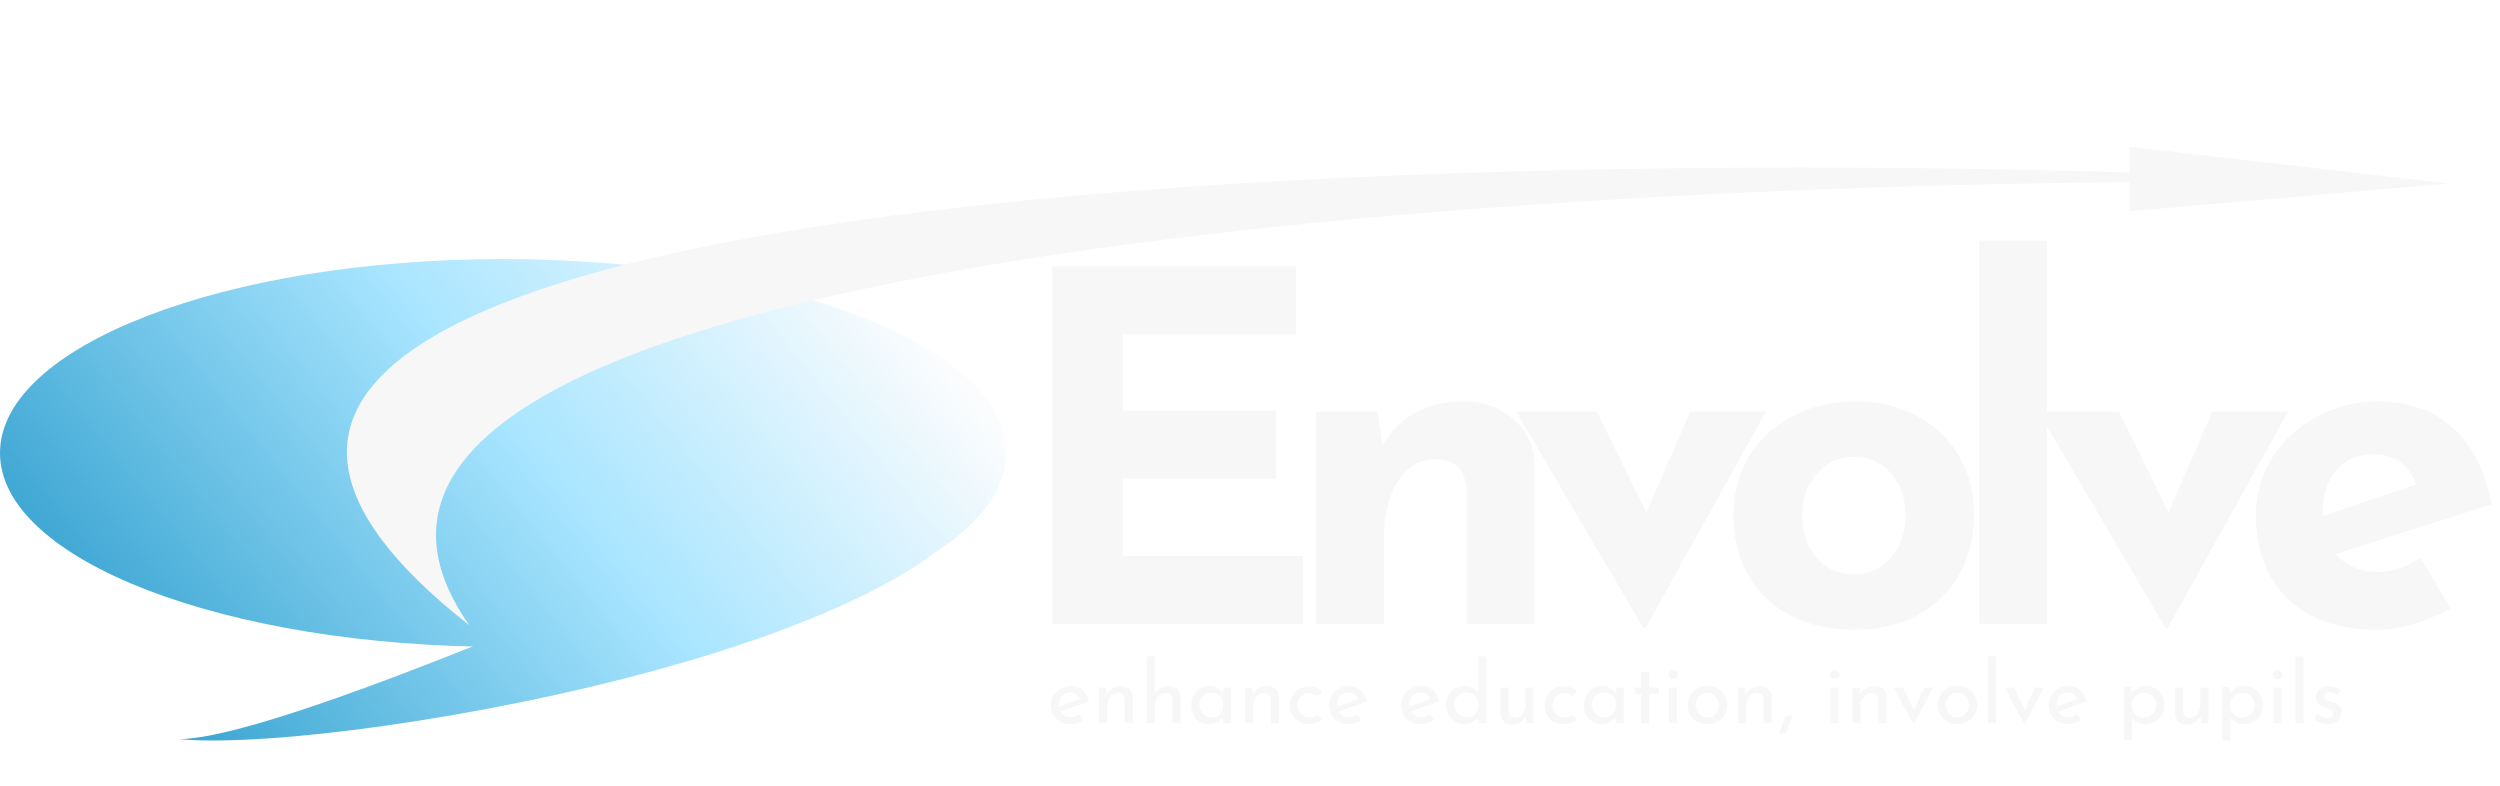 <svg width="1158" height="364" viewBox="0 0 1158 364" fill="none" xmlns="http://www.w3.org/2000/svg">
<g filter="url(#filter0_i)">
<path d="M466 205.818C466 255.423 361.682 295.635 233 295.635C104.318 295.635 0 255.423 0 205.818C0 156.213 104.318 116 233 116C361.682 116 466 156.213 466 205.818Z" fill="url(#paint0_linear)"/>
<path d="M460.902 197.224C486.723 287.588 161.169 345.673 83.247 338.385C149.209 336.848 460.602 186.925 460.902 197.224Z" fill="url(#paint1_linear)"/>
</g>
<g filter="url(#filter1_d)">
<path d="M217.385 285.624C-73.915 57.319 839.459 63.92 1097.5 81C878.432 75.57 81.885 92.624 217.385 285.624Z" fill="#F7F7F7"/>
<path d="M1134 81L986.393 93.849L986.393 64L1134 81Z" fill="#F7F7F7"/>
</g>
<g filter="url(#filter2_d)">
<path d="M600.325 119.4V150.9H520V186.225H591.1V217.725H520V253.5H603.475V285H487.375V119.4H600.325ZM677.954 181.95C687.254 181.95 694.979 184.725 701.129 190.275C707.429 195.825 710.654 202.875 710.804 211.425V285H679.304V223.125C678.854 213.525 674.054 208.725 664.904 208.725C657.704 208.725 651.929 212.1 647.579 218.85C643.229 225.6 641.054 234.3 641.054 244.95V285H609.554V186.675H638.129L640.379 202.425C643.979 195.975 648.929 190.95 655.229 187.35C661.679 183.75 669.254 181.95 677.954 181.95ZM817.953 186.675L762.153 287.025H761.253L702.303 186.675H739.653L762.603 233.475L782.853 186.675H817.953ZM802.997 234.6C802.997 224.55 805.322 215.55 809.972 207.6C814.772 199.65 821.447 193.425 829.997 188.925C838.697 184.275 848.522 181.95 859.472 181.95C870.422 181.95 880.022 184.275 888.272 188.925C896.672 193.425 903.122 199.65 907.622 207.6C912.122 215.55 914.372 224.55 914.372 234.6C914.372 244.65 912.122 253.725 907.622 261.825C903.122 269.925 896.672 276.3 888.272 280.95C880.022 285.45 870.272 287.7 859.022 287.7C848.072 287.7 838.322 285.6 829.772 281.4C821.372 277.05 814.772 270.9 809.972 262.95C805.322 255 802.997 245.55 802.997 234.6ZM834.722 234.825C834.722 242.625 836.972 249.15 841.472 254.4C845.972 259.5 851.672 262.05 858.572 262.05C865.772 262.05 871.547 259.5 875.897 254.4C880.397 249.3 882.647 242.775 882.647 234.825C882.647 226.875 880.397 220.35 875.897 215.25C871.547 210.15 865.772 207.6 858.572 207.6C851.672 207.6 845.972 210.225 841.472 215.475C836.972 220.575 834.722 227.025 834.722 234.825ZM948.187 107.475V285H916.687V107.475H948.187ZM1059.83 186.675L1004.03 287.025H1003.13L944.178 186.675H981.528L1004.48 233.475L1024.73 186.675H1059.83ZM1101.57 260.925C1107.87 260.925 1114.4 258.75 1121.15 254.4L1135.1 277.8C1129.7 280.8 1124 283.2 1118 285C1112 286.8 1106.3 287.7 1100.9 287.7C1089.2 287.7 1079.07 285.525 1070.52 281.175C1062.12 276.675 1055.75 270.45 1051.4 262.5C1047.05 254.4 1044.87 245.175 1044.87 234.825C1044.87 225.225 1047.35 216.375 1052.3 208.275C1057.4 200.175 1064.3 193.8 1073 189.15C1081.7 184.35 1091.22 181.95 1101.57 181.95C1115.67 181.95 1127.22 186.075 1136.22 194.325C1145.37 202.575 1151.3 214.35 1154 229.65L1082 252.6C1086.8 258.15 1093.32 260.925 1101.57 260.925ZM1099.1 206.475C1092.05 206.475 1086.42 208.875 1082.22 213.675C1078.02 218.475 1075.92 224.925 1075.92 233.025V235.05L1119.12 220.425C1115.97 211.125 1109.3 206.475 1099.1 206.475Z" fill="#F7F7F7"/>
</g>
<g filter="url(#filter3_d)">
<path d="M496 328.2C497.387 328.2 498.733 327.72 500.04 326.76L501.76 329.52C500.88 330.107 499.92 330.573 498.88 330.92C497.867 331.24 496.88 331.4 495.92 331.4C494.08 331.4 492.467 331.027 491.08 330.28C489.72 329.507 488.667 328.453 487.92 327.12C487.173 325.787 486.8 324.28 486.8 322.6C486.8 320.973 487.2 319.493 488 318.16C488.827 316.8 489.947 315.733 491.36 314.96C492.773 314.16 494.32 313.76 496 313.76C498.16 313.76 499.96 314.4 501.4 315.68C502.867 316.933 503.867 318.693 504.4 320.96L491.28 325.56C491.76 326.387 492.4 327.04 493.2 327.52C494.027 327.973 494.96 328.2 496 328.2ZM495.72 316.72C494.2 316.72 492.947 317.253 491.96 318.32C490.973 319.387 490.48 320.747 490.48 322.4C490.48 322.8 490.493 323.107 490.52 323.32L500.16 319.76C499.76 318.853 499.187 318.12 498.44 317.56C497.72 317 496.813 316.72 495.72 316.72ZM519.301 313.8C520.848 313.8 522.128 314.267 523.141 315.2C524.155 316.107 524.675 317.293 524.701 318.76V331H520.941V320.04C520.888 319.107 520.608 318.373 520.101 317.84C519.595 317.307 518.835 317.027 517.821 317C516.355 317 515.141 317.587 514.181 318.76C513.221 319.933 512.741 321.427 512.741 323.24V331H509.021V314.44H512.381L512.621 317.64C513.208 316.44 514.088 315.507 515.261 314.84C516.435 314.147 517.781 313.8 519.301 313.8ZM541.411 313.8C542.957 313.8 544.237 314.267 545.251 315.2C546.264 316.107 546.784 317.293 546.811 318.76V331H543.051V320.04C542.997 319.107 542.717 318.373 542.211 317.84C541.704 317.307 540.944 317.027 539.931 317C538.971 317 538.104 317.267 537.331 317.8C536.557 318.333 535.944 319.08 535.491 320.04C535.064 321 534.851 322.067 534.851 323.24V331H531.131V300H534.771V317.44C535.384 316.347 536.264 315.467 537.411 314.8C538.584 314.133 539.917 313.8 541.411 313.8ZM570.24 314.44V331H566.52V328.28C565.933 329.053 565.08 329.773 563.96 330.44C562.84 331.08 561.573 331.4 560.16 331.4C558.587 331.4 557.16 331.067 555.88 330.4C554.627 329.707 553.627 328.707 552.88 327.4C552.16 326.093 551.8 324.533 551.8 322.72C551.8 320.907 552.173 319.333 552.92 318C553.693 316.64 554.72 315.6 556 314.88C557.307 314.133 558.747 313.76 560.32 313.76C561.733 313.76 562.96 314.067 564 314.68C565.04 315.293 565.88 316.093 566.52 317.08L566.8 314.44H570.24ZM561.16 328.32C562.52 328.32 563.68 327.947 564.64 327.2C565.627 326.427 566.253 325.387 566.52 324.08V320.8C566.2 319.627 565.533 318.68 564.52 317.96C563.507 317.213 562.347 316.84 561.04 316.84C560.053 316.84 559.133 317.08 558.28 317.56C557.453 318.04 556.787 318.72 556.28 319.6C555.8 320.453 555.56 321.427 555.56 322.52C555.56 323.587 555.813 324.56 556.32 325.44C556.827 326.32 557.507 327.027 558.36 327.56C559.213 328.067 560.147 328.32 561.16 328.32ZM586.997 313.8C588.543 313.8 589.823 314.267 590.837 315.2C591.85 316.107 592.37 317.293 592.397 318.76V331H588.637V320.04C588.583 319.107 588.303 318.373 587.797 317.84C587.29 317.307 586.53 317.027 585.517 317C584.05 317 582.837 317.587 581.877 318.76C580.917 319.933 580.437 321.427 580.437 323.24V331H576.717V314.44H580.077L580.317 317.64C580.903 316.44 581.783 315.507 582.957 314.84C584.13 314.147 585.477 313.8 586.997 313.8ZM612.266 329.44C611.519 330.053 610.626 330.533 609.586 330.88C608.573 331.227 607.533 331.4 606.466 331.4C604.679 331.4 603.093 331.04 601.706 330.32C600.346 329.6 599.279 328.587 598.506 327.28C597.759 325.947 597.386 324.413 597.386 322.68C597.386 320.973 597.786 319.467 598.586 318.16C599.386 316.827 600.453 315.8 601.786 315.08C603.119 314.36 604.559 314 606.106 314C608.639 314 610.733 314.693 612.386 316.08L610.506 318.52C609.973 318.12 609.359 317.787 608.666 317.52C607.973 317.227 607.226 317.08 606.426 317.08C605.439 317.08 604.533 317.333 603.706 317.84C602.906 318.32 602.266 318.987 601.786 319.84C601.333 320.693 601.106 321.64 601.106 322.68C601.106 323.72 601.346 324.667 601.826 325.52C602.333 326.373 603.013 327.053 603.866 327.56C604.719 328.067 605.693 328.32 606.786 328.32C608.146 328.32 609.333 327.92 610.346 327.12L612.266 329.44ZM624.828 328.2C626.215 328.2 627.561 327.72 628.868 326.76L630.588 329.52C629.708 330.107 628.748 330.573 627.708 330.92C626.695 331.24 625.708 331.4 624.748 331.4C622.908 331.4 621.295 331.027 619.908 330.28C618.548 329.507 617.495 328.453 616.748 327.12C616.001 325.787 615.628 324.28 615.628 322.6C615.628 320.973 616.028 319.493 616.828 318.16C617.655 316.8 618.775 315.733 620.188 314.96C621.601 314.16 623.148 313.76 624.828 313.76C626.988 313.76 628.788 314.4 630.228 315.68C631.695 316.933 632.695 318.693 633.228 320.96L620.108 325.56C620.588 326.387 621.228 327.04 622.028 327.52C622.855 327.973 623.788 328.2 624.828 328.2ZM624.548 316.72C623.028 316.72 621.775 317.253 620.788 318.32C619.801 319.387 619.308 320.747 619.308 322.4C619.308 322.8 619.321 323.107 619.348 323.32L628.988 319.76C628.588 318.853 628.015 318.12 627.268 317.56C626.548 317 625.641 316.72 624.548 316.72ZM658.266 328.2C659.652 328.2 660.999 327.72 662.306 326.76L664.026 329.52C663.146 330.107 662.186 330.573 661.146 330.92C660.132 331.24 659.146 331.4 658.186 331.4C656.346 331.4 654.732 331.027 653.346 330.28C651.986 329.507 650.932 328.453 650.186 327.12C649.439 325.787 649.066 324.28 649.066 322.6C649.066 320.973 649.466 319.493 650.266 318.16C651.092 316.8 652.212 315.733 653.626 314.96C655.039 314.16 656.586 313.76 658.266 313.76C660.426 313.76 662.226 314.4 663.666 315.68C665.132 316.933 666.132 318.693 666.666 320.96L653.546 325.56C654.026 326.387 654.666 327.04 655.466 327.52C656.292 327.973 657.226 328.2 658.266 328.2ZM657.986 316.72C656.466 316.72 655.212 317.253 654.226 318.32C653.239 319.387 652.746 320.747 652.746 322.4C652.746 322.8 652.759 323.107 652.786 323.32L662.426 319.76C662.026 318.853 661.452 318.12 660.706 317.56C659.986 317 659.079 316.72 657.986 316.72ZM688.567 300V331H684.807V328.4C684.007 329.333 683.02 330.067 681.847 330.6C680.7 331.133 679.434 331.4 678.047 331.4C676.5 331.4 675.1 331.027 673.847 330.28C672.594 329.533 671.607 328.493 670.887 327.16C670.194 325.8 669.847 324.24 669.847 322.48C669.847 320.693 670.22 319.147 670.967 317.84C671.714 316.507 672.74 315.493 674.047 314.8C675.354 314.107 676.834 313.76 678.487 313.76C679.74 313.76 680.94 314.027 682.087 314.56C683.26 315.067 684.18 315.773 684.847 316.68V300H688.567ZM679.207 328.2C680.647 328.2 681.86 327.813 682.847 327.04C683.86 326.267 684.514 325.227 684.807 323.92V320.8C684.487 319.6 683.807 318.627 682.767 317.88C681.727 317.107 680.54 316.72 679.207 316.72C678.194 316.72 677.26 316.973 676.407 317.48C675.554 317.96 674.874 318.64 674.367 319.52C673.86 320.373 673.607 321.347 673.607 322.44C673.607 323.507 673.86 324.48 674.367 325.36C674.874 326.24 675.554 326.933 676.407 327.44C677.26 327.947 678.194 328.2 679.207 328.2ZM710.398 314.44V331H707.038L706.798 327.84C706.238 328.96 705.371 329.88 704.198 330.6C703.024 331.293 701.718 331.64 700.278 331.64C698.758 331.64 697.504 331.187 696.518 330.28C695.558 329.347 695.051 328.147 694.998 326.68V314.44H698.718V325.36C698.771 326.293 699.038 327.04 699.518 327.6C700.024 328.133 700.771 328.413 701.758 328.44C702.664 328.44 703.491 328.173 704.238 327.64C704.984 327.08 705.571 326.32 705.998 325.36C706.451 324.4 706.678 323.333 706.678 322.16V314.44H710.398ZM730.313 329.44C729.566 330.053 728.673 330.533 727.633 330.88C726.619 331.227 725.579 331.4 724.513 331.4C722.726 331.4 721.139 331.04 719.753 330.32C718.393 329.6 717.326 328.587 716.553 327.28C715.806 325.947 715.433 324.413 715.433 322.68C715.433 320.973 715.833 319.467 716.633 318.16C717.433 316.827 718.499 315.8 719.833 315.08C721.166 314.36 722.606 314 724.153 314C726.686 314 728.779 314.693 730.433 316.08L728.553 318.52C728.019 318.12 727.406 317.787 726.713 317.52C726.019 317.227 725.273 317.08 724.473 317.08C723.486 317.08 722.579 317.333 721.753 317.84C720.953 318.32 720.313 318.987 719.833 319.84C719.379 320.693 719.153 321.64 719.153 322.68C719.153 323.72 719.393 324.667 719.873 325.52C720.379 326.373 721.059 327.053 721.913 327.56C722.766 328.067 723.739 328.32 724.833 328.32C726.193 328.32 727.379 327.92 728.393 327.12L730.313 329.44ZM752.115 314.44V331H748.395V328.28C747.808 329.053 746.955 329.773 745.835 330.44C744.715 331.08 743.448 331.4 742.035 331.4C740.462 331.4 739.035 331.067 737.755 330.4C736.502 329.707 735.502 328.707 734.755 327.4C734.035 326.093 733.675 324.533 733.675 322.72C733.675 320.907 734.048 319.333 734.795 318C735.568 316.64 736.595 315.6 737.875 314.88C739.182 314.133 740.622 313.76 742.195 313.76C743.608 313.76 744.835 314.067 745.875 314.68C746.915 315.293 747.755 316.093 748.395 317.08L748.675 314.44H752.115ZM743.035 328.32C744.395 328.32 745.555 327.947 746.515 327.2C747.502 326.427 748.128 325.387 748.395 324.08V320.8C748.075 319.627 747.408 318.68 746.395 317.96C745.382 317.213 744.222 316.84 742.915 316.84C741.928 316.84 741.008 317.08 740.155 317.56C739.328 318.04 738.662 318.72 738.155 319.6C737.675 320.453 737.435 321.427 737.435 322.52C737.435 323.587 737.688 324.56 738.195 325.44C738.702 326.32 739.382 327.027 740.235 327.56C741.088 328.067 742.022 328.32 743.035 328.32ZM763.952 307.16V314.48H768.472V317.44H763.952V331H760.192V317.44H757.152V314.48H760.192V307.16H763.952ZM776.726 314.44V331H773.006V314.44H776.726ZM772.726 308.48C772.726 307.893 772.952 307.4 773.406 307C773.859 306.6 774.379 306.4 774.966 306.4C775.552 306.4 776.059 306.6 776.486 307C776.939 307.4 777.166 307.893 777.166 308.48C777.166 309.067 776.939 309.56 776.486 309.96C776.059 310.36 775.552 310.56 774.966 310.56C774.379 310.56 773.859 310.36 773.406 309.96C772.952 309.56 772.726 309.067 772.726 308.48ZM781.761 322.56C781.761 320.933 782.148 319.453 782.921 318.12C783.721 316.76 784.814 315.693 786.201 314.92C787.614 314.147 789.201 313.76 790.961 313.76C792.721 313.76 794.281 314.147 795.641 314.92C797.028 315.693 798.094 316.747 798.841 318.08C799.614 319.413 800.001 320.907 800.001 322.56C800.001 324.213 799.614 325.72 798.841 327.08C798.094 328.413 797.028 329.467 795.641 330.24C794.254 331.013 792.668 331.4 790.881 331.4C789.148 331.4 787.588 331.04 786.201 330.32C784.814 329.573 783.721 328.533 782.921 327.2C782.148 325.867 781.761 324.32 781.761 322.56ZM785.521 322.6C785.521 323.64 785.748 324.6 786.201 325.48C786.681 326.36 787.321 327.053 788.121 327.56C788.948 328.067 789.854 328.32 790.841 328.32C792.388 328.32 793.668 327.773 794.681 326.68C795.694 325.587 796.201 324.227 796.201 322.6C796.201 320.973 795.694 319.613 794.681 318.52C793.668 317.4 792.388 316.84 790.841 316.84C789.828 316.84 788.921 317.107 788.121 317.64C787.321 318.147 786.681 318.84 786.201 319.72C785.748 320.6 785.521 321.56 785.521 322.6ZM815.278 313.8C816.824 313.8 818.104 314.267 819.118 315.2C820.131 316.107 820.651 317.293 820.678 318.76V331H816.918V320.04C816.864 319.107 816.584 318.373 816.078 317.84C815.571 317.307 814.811 317.027 813.798 317C812.331 317 811.118 317.587 810.158 318.76C809.198 319.933 808.718 321.427 808.718 323.24V331H804.998V314.44H808.358L808.598 317.64C809.184 316.44 810.064 315.507 811.238 314.84C812.411 314.147 813.758 313.8 815.278 313.8ZM828.187 333.08L827.027 335.88H823.987L825.027 333.08C826.227 329.853 826.921 327.987 827.107 327.48H830.507L828.187 333.08ZM851.608 314.44V331H847.888V314.44H851.608ZM847.608 308.48C847.608 307.893 847.835 307.4 848.288 307C848.742 306.6 849.262 306.4 849.848 306.4C850.435 306.4 850.942 306.6 851.368 307C851.822 307.4 852.048 307.893 852.048 308.48C852.048 309.067 851.822 309.56 851.368 309.96C850.942 310.36 850.435 310.56 849.848 310.56C849.262 310.56 848.742 310.36 848.288 309.96C847.835 309.56 847.608 309.067 847.608 308.48ZM868.364 313.8C869.91 313.8 871.19 314.267 872.204 315.2C873.217 316.107 873.737 317.293 873.764 318.76V331H870.004V320.04C869.95 319.107 869.67 318.373 869.164 317.84C868.657 317.307 867.897 317.027 866.884 317C865.417 317 864.204 317.587 863.244 318.76C862.284 319.933 861.804 321.427 861.804 323.24V331H858.084V314.44H861.444L861.684 317.64C862.27 316.44 863.15 315.507 864.324 314.84C865.497 314.147 866.844 313.8 868.364 313.8ZM895.367 314.44L886.527 331.48H886.327L877.127 314.44H881.567L886.567 325L891.207 314.44H895.367ZM897.542 322.56C897.542 320.933 897.929 319.453 898.702 318.12C899.502 316.76 900.596 315.693 901.982 314.92C903.396 314.147 904.982 313.76 906.742 313.76C908.502 313.76 910.062 314.147 911.422 314.92C912.809 315.693 913.876 316.747 914.622 318.08C915.396 319.413 915.782 320.907 915.782 322.56C915.782 324.213 915.396 325.72 914.622 327.08C913.876 328.413 912.809 329.467 911.422 330.24C910.036 331.013 908.449 331.4 906.662 331.4C904.929 331.4 903.369 331.04 901.982 330.32C900.596 329.573 899.502 328.533 898.702 327.2C897.929 325.867 897.542 324.32 897.542 322.56ZM901.302 322.6C901.302 323.64 901.529 324.6 901.982 325.48C902.462 326.36 903.102 327.053 903.902 327.56C904.729 328.067 905.636 328.32 906.622 328.32C908.169 328.32 909.449 327.773 910.462 326.68C911.476 325.587 911.982 324.227 911.982 322.6C911.982 320.973 911.476 319.613 910.462 318.52C909.449 317.4 908.169 316.84 906.622 316.84C905.609 316.84 904.702 317.107 903.902 317.64C903.102 318.147 902.462 318.84 901.982 319.72C901.529 320.6 901.302 321.56 901.302 322.6ZM924.499 300V331H920.779V300H924.499ZM946.734 314.44L937.894 331.48H937.694L928.494 314.44H932.934L937.934 325L942.574 314.44H946.734ZM958.109 328.2C959.496 328.2 960.843 327.72 962.149 326.76L963.869 329.52C962.989 330.107 962.029 330.573 960.989 330.92C959.976 331.24 958.989 331.4 958.029 331.4C956.189 331.4 954.576 331.027 953.189 330.28C951.829 329.507 950.776 328.453 950.029 327.12C949.283 325.787 948.909 324.28 948.909 322.6C948.909 320.973 949.309 319.493 950.109 318.16C950.936 316.8 952.056 315.733 953.469 314.96C954.883 314.16 956.429 313.76 958.109 313.76C960.269 313.76 962.069 314.4 963.509 315.68C964.976 316.933 965.976 318.693 966.509 320.96L953.389 325.56C953.869 326.387 954.509 327.04 955.309 327.52C956.136 327.973 957.069 328.2 958.109 328.2ZM957.829 316.72C956.309 316.72 955.056 317.253 954.069 318.32C953.083 319.387 952.589 320.747 952.589 322.4C952.589 322.8 952.603 323.107 952.629 323.32L962.269 319.76C961.869 318.853 961.296 318.12 960.549 317.56C959.829 317 958.923 316.72 957.829 316.72ZM994.267 313.76C995.814 313.76 997.214 314.133 998.467 314.88C999.72 315.627 1000.71 316.68 1001.43 318.04C1002.15 319.373 1002.51 320.92 1002.51 322.68C1002.51 324.413 1002.12 325.947 1001.35 327.28C1000.57 328.587 999.507 329.6 998.147 330.32C996.787 331.04 995.267 331.4 993.587 331.4C992.387 331.4 991.24 331.147 990.147 330.64C989.054 330.107 988.174 329.4 987.507 328.52V338.96H983.787V314.16H987.027L987.347 316.96C988.2 316 989.214 315.227 990.387 314.64C991.587 314.053 992.88 313.76 994.267 313.76ZM992.867 328.4C993.907 328.4 994.867 328.16 995.747 327.68C996.654 327.173 997.374 326.493 997.907 325.64C998.44 324.76 998.707 323.787 998.707 322.72C998.707 321.627 998.454 320.64 997.947 319.76C997.467 318.88 996.8 318.187 995.947 317.68C995.094 317.173 994.147 316.92 993.107 316.92C991.694 316.92 990.48 317.32 989.467 318.12C988.48 318.893 987.827 319.947 987.507 321.28V324.04C987.72 325.32 988.32 326.373 989.307 327.2C990.32 328 991.507 328.4 992.867 328.4ZM1022.9 314.44V331H1019.54L1019.3 327.84C1018.74 328.96 1017.87 329.88 1016.7 330.6C1015.52 331.293 1014.22 331.64 1012.78 331.64C1011.26 331.64 1010 331.187 1009.02 330.28C1008.06 329.347 1007.55 328.147 1007.5 326.68V314.44H1011.22V325.36C1011.27 326.293 1011.54 327.04 1012.02 327.6C1012.52 328.133 1013.27 328.413 1014.26 328.44C1015.16 328.44 1015.99 328.173 1016.74 327.64C1017.48 327.08 1018.07 326.32 1018.5 325.36C1018.95 324.4 1019.18 323.333 1019.18 322.16V314.44H1022.9ZM1039.85 313.76C1041.4 313.76 1042.8 314.133 1044.05 314.88C1045.31 315.627 1046.29 316.68 1047.01 318.04C1047.73 319.373 1048.09 320.92 1048.09 322.68C1048.09 324.413 1047.71 325.947 1046.93 327.28C1046.16 328.587 1045.09 329.6 1043.73 330.32C1042.37 331.04 1040.85 331.4 1039.17 331.4C1037.97 331.4 1036.83 331.147 1035.73 330.64C1034.64 330.107 1033.76 329.4 1033.09 328.52V338.96H1029.37V314.16H1032.61L1032.93 316.96C1033.79 316 1034.8 315.227 1035.97 314.64C1037.17 314.053 1038.47 313.76 1039.85 313.76ZM1038.45 328.4C1039.49 328.4 1040.45 328.16 1041.33 327.68C1042.24 327.173 1042.96 326.493 1043.49 325.64C1044.03 324.76 1044.29 323.787 1044.29 322.72C1044.29 321.627 1044.04 320.64 1043.53 319.76C1043.05 318.88 1042.39 318.187 1041.53 317.68C1040.68 317.173 1039.73 316.92 1038.69 316.92C1037.28 316.92 1036.07 317.32 1035.05 318.12C1034.07 318.893 1033.41 319.947 1033.09 321.28V324.04C1033.31 325.32 1033.91 326.373 1034.89 327.2C1035.91 328 1037.09 328.4 1038.45 328.4ZM1056.8 314.44V331H1053.08V314.44H1056.8ZM1052.8 308.48C1052.8 307.893 1053.03 307.4 1053.48 307C1053.94 306.6 1054.46 306.4 1055.04 306.4C1055.63 306.4 1056.14 306.6 1056.56 307C1057.02 307.4 1057.24 307.893 1057.24 308.48C1057.24 309.067 1057.02 309.56 1056.56 309.96C1056.14 310.36 1055.63 310.56 1055.04 310.56C1054.46 310.56 1053.94 310.36 1053.48 309.96C1053.03 309.56 1052.8 309.067 1052.8 308.48ZM1067 300V331H1063.28V300H1067ZM1078.15 331.36C1076.93 331.36 1075.75 331.147 1074.63 330.72C1073.54 330.293 1072.65 329.667 1071.95 328.84L1073.55 326.68C1074.22 327.32 1074.91 327.813 1075.63 328.16C1076.38 328.507 1077.11 328.68 1077.83 328.68C1078.71 328.68 1079.43 328.507 1079.99 328.16C1080.55 327.813 1080.83 327.28 1080.83 326.56C1080.83 326 1080.66 325.547 1080.31 325.2C1079.97 324.853 1079.57 324.6 1079.11 324.44C1078.69 324.28 1077.95 324.04 1076.91 323.72C1074.09 322.813 1072.67 321.2 1072.67 318.88C1072.67 317.493 1073.18 316.307 1074.19 315.32C1075.23 314.333 1076.67 313.84 1078.51 313.84C1079.69 313.84 1080.73 313.987 1081.63 314.28C1082.54 314.573 1083.38 315.04 1084.15 315.68L1082.67 317.96C1082.25 317.507 1081.7 317.147 1081.03 316.88C1080.39 316.613 1079.78 316.467 1079.19 316.44C1078.45 316.44 1077.81 316.627 1077.27 317C1076.74 317.347 1076.47 317.827 1076.47 318.44C1076.47 318.947 1076.65 319.373 1076.99 319.72C1077.34 320.04 1077.7 320.28 1078.07 320.44C1078.45 320.573 1079.18 320.813 1080.27 321.16C1081.63 321.613 1082.69 322.2 1083.43 322.92C1084.21 323.64 1084.59 324.613 1084.59 325.84C1084.59 327.44 1084.03 328.76 1082.91 329.8C1081.79 330.84 1080.21 331.36 1078.15 331.36Z" fill="#F7F7F7"/>
</g>
<defs>
<filter id="filter0_i" x="0" y="116" width="466" height="227" filterUnits="userSpaceOnUse" color-interpolation-filters="sRGB">
<feFlood flood-opacity="0" result="BackgroundImageFix"/>
<feBlend mode="normal" in="SourceGraphic" in2="BackgroundImageFix" result="shape"/>
<feColorMatrix in="SourceAlpha" type="matrix" values="0 0 0 0 0 0 0 0 0 0 0 0 0 0 0 0 0 0 127 0" result="hardAlpha"/>
<feOffset dy="4"/>
<feGaussianBlur stdDeviation="2"/>
<feComposite in2="hardAlpha" operator="arithmetic" k2="-1" k3="1"/>
<feColorMatrix type="matrix" values="0 0 0 0 0 0 0 0 0 0 0 0 0 0 0 0 0 0 0.25 0"/>
<feBlend mode="normal" in2="shape" result="effect1_innerShadow"/>
</filter>
<filter id="filter1_d" x="150.664" y="0.529" width="987.759" height="363.253" filterUnits="userSpaceOnUse" color-interpolation-filters="sRGB">
<feFlood flood-opacity="0" result="BackgroundImageFix"/>
<feColorMatrix in="SourceAlpha" type="matrix" values="0 0 0 0 0 0 0 0 0 0 0 0 0 0 0 0 0 0 127 0"/>
<feOffset dy="4"/>
<feGaussianBlur stdDeviation="2"/>
<feColorMatrix type="matrix" values="0 0 0 0 0 0 0 0 0 0 0 0 0 0 0 0 0 0 0.25 0"/>
<feBlend mode="normal" in2="BackgroundImageFix" result="effect1_dropShadow"/>
<feBlend mode="normal" in="SourceGraphic" in2="effect1_dropShadow" result="shape"/>
</filter>
<filter id="filter2_d" x="483.375" y="107.475" width="674.622" height="188.225" filterUnits="userSpaceOnUse" color-interpolation-filters="sRGB">
<feFlood flood-opacity="0" result="BackgroundImageFix"/>
<feColorMatrix in="SourceAlpha" type="matrix" values="0 0 0 0 0 0 0 0 0 0 0 0 0 0 0 0 0 0 127 0"/>
<feOffset dy="4"/>
<feGaussianBlur stdDeviation="2"/>
<feColorMatrix type="matrix" values="0 0 0 0 0 0 0 0 0 0 0 0 0 0 0 0 0 0 0.25 0"/>
<feBlend mode="normal" in2="BackgroundImageFix" result="effect1_dropShadow"/>
<feBlend mode="normal" in="SourceGraphic" in2="effect1_dropShadow" result="shape"/>
</filter>
<filter id="filter3_d" x="482.8" y="300" width="605.794" height="46.96" filterUnits="userSpaceOnUse" color-interpolation-filters="sRGB">
<feFlood flood-opacity="0" result="BackgroundImageFix"/>
<feColorMatrix in="SourceAlpha" type="matrix" values="0 0 0 0 0 0 0 0 0 0 0 0 0 0 0 0 0 0 127 0"/>
<feOffset dy="4"/>
<feGaussianBlur stdDeviation="2"/>
<feColorMatrix type="matrix" values="0 0 0 0 0 0 0 0 0 0 0 0 0 0 0 0 0 0 0.25 0"/>
<feBlend mode="normal" in2="BackgroundImageFix" result="effect1_dropShadow"/>
<feBlend mode="normal" in="SourceGraphic" in2="effect1_dropShadow" result="shape"/>
</filter>
<linearGradient id="paint0_linear" x1="453.5" y1="151.5" x2="134.564" y2="407.136" gradientUnits="userSpaceOnUse">
<stop offset="0.056" stop-color="#FAFCFD"/>
<stop offset="0.481" stop-color="#A8E5FF"/>
<stop offset="1" stop-color="#39A4D1"/>
</linearGradient>
<linearGradient id="paint1_linear" x1="453.5" y1="151.5" x2="134.564" y2="407.136" gradientUnits="userSpaceOnUse">
<stop offset="0.056" stop-color="#FAFCFD"/>
<stop offset="0.481" stop-color="#A8E5FF"/>
<stop offset="1" stop-color="#39A4D1"/>
</linearGradient>
</defs>
</svg>
